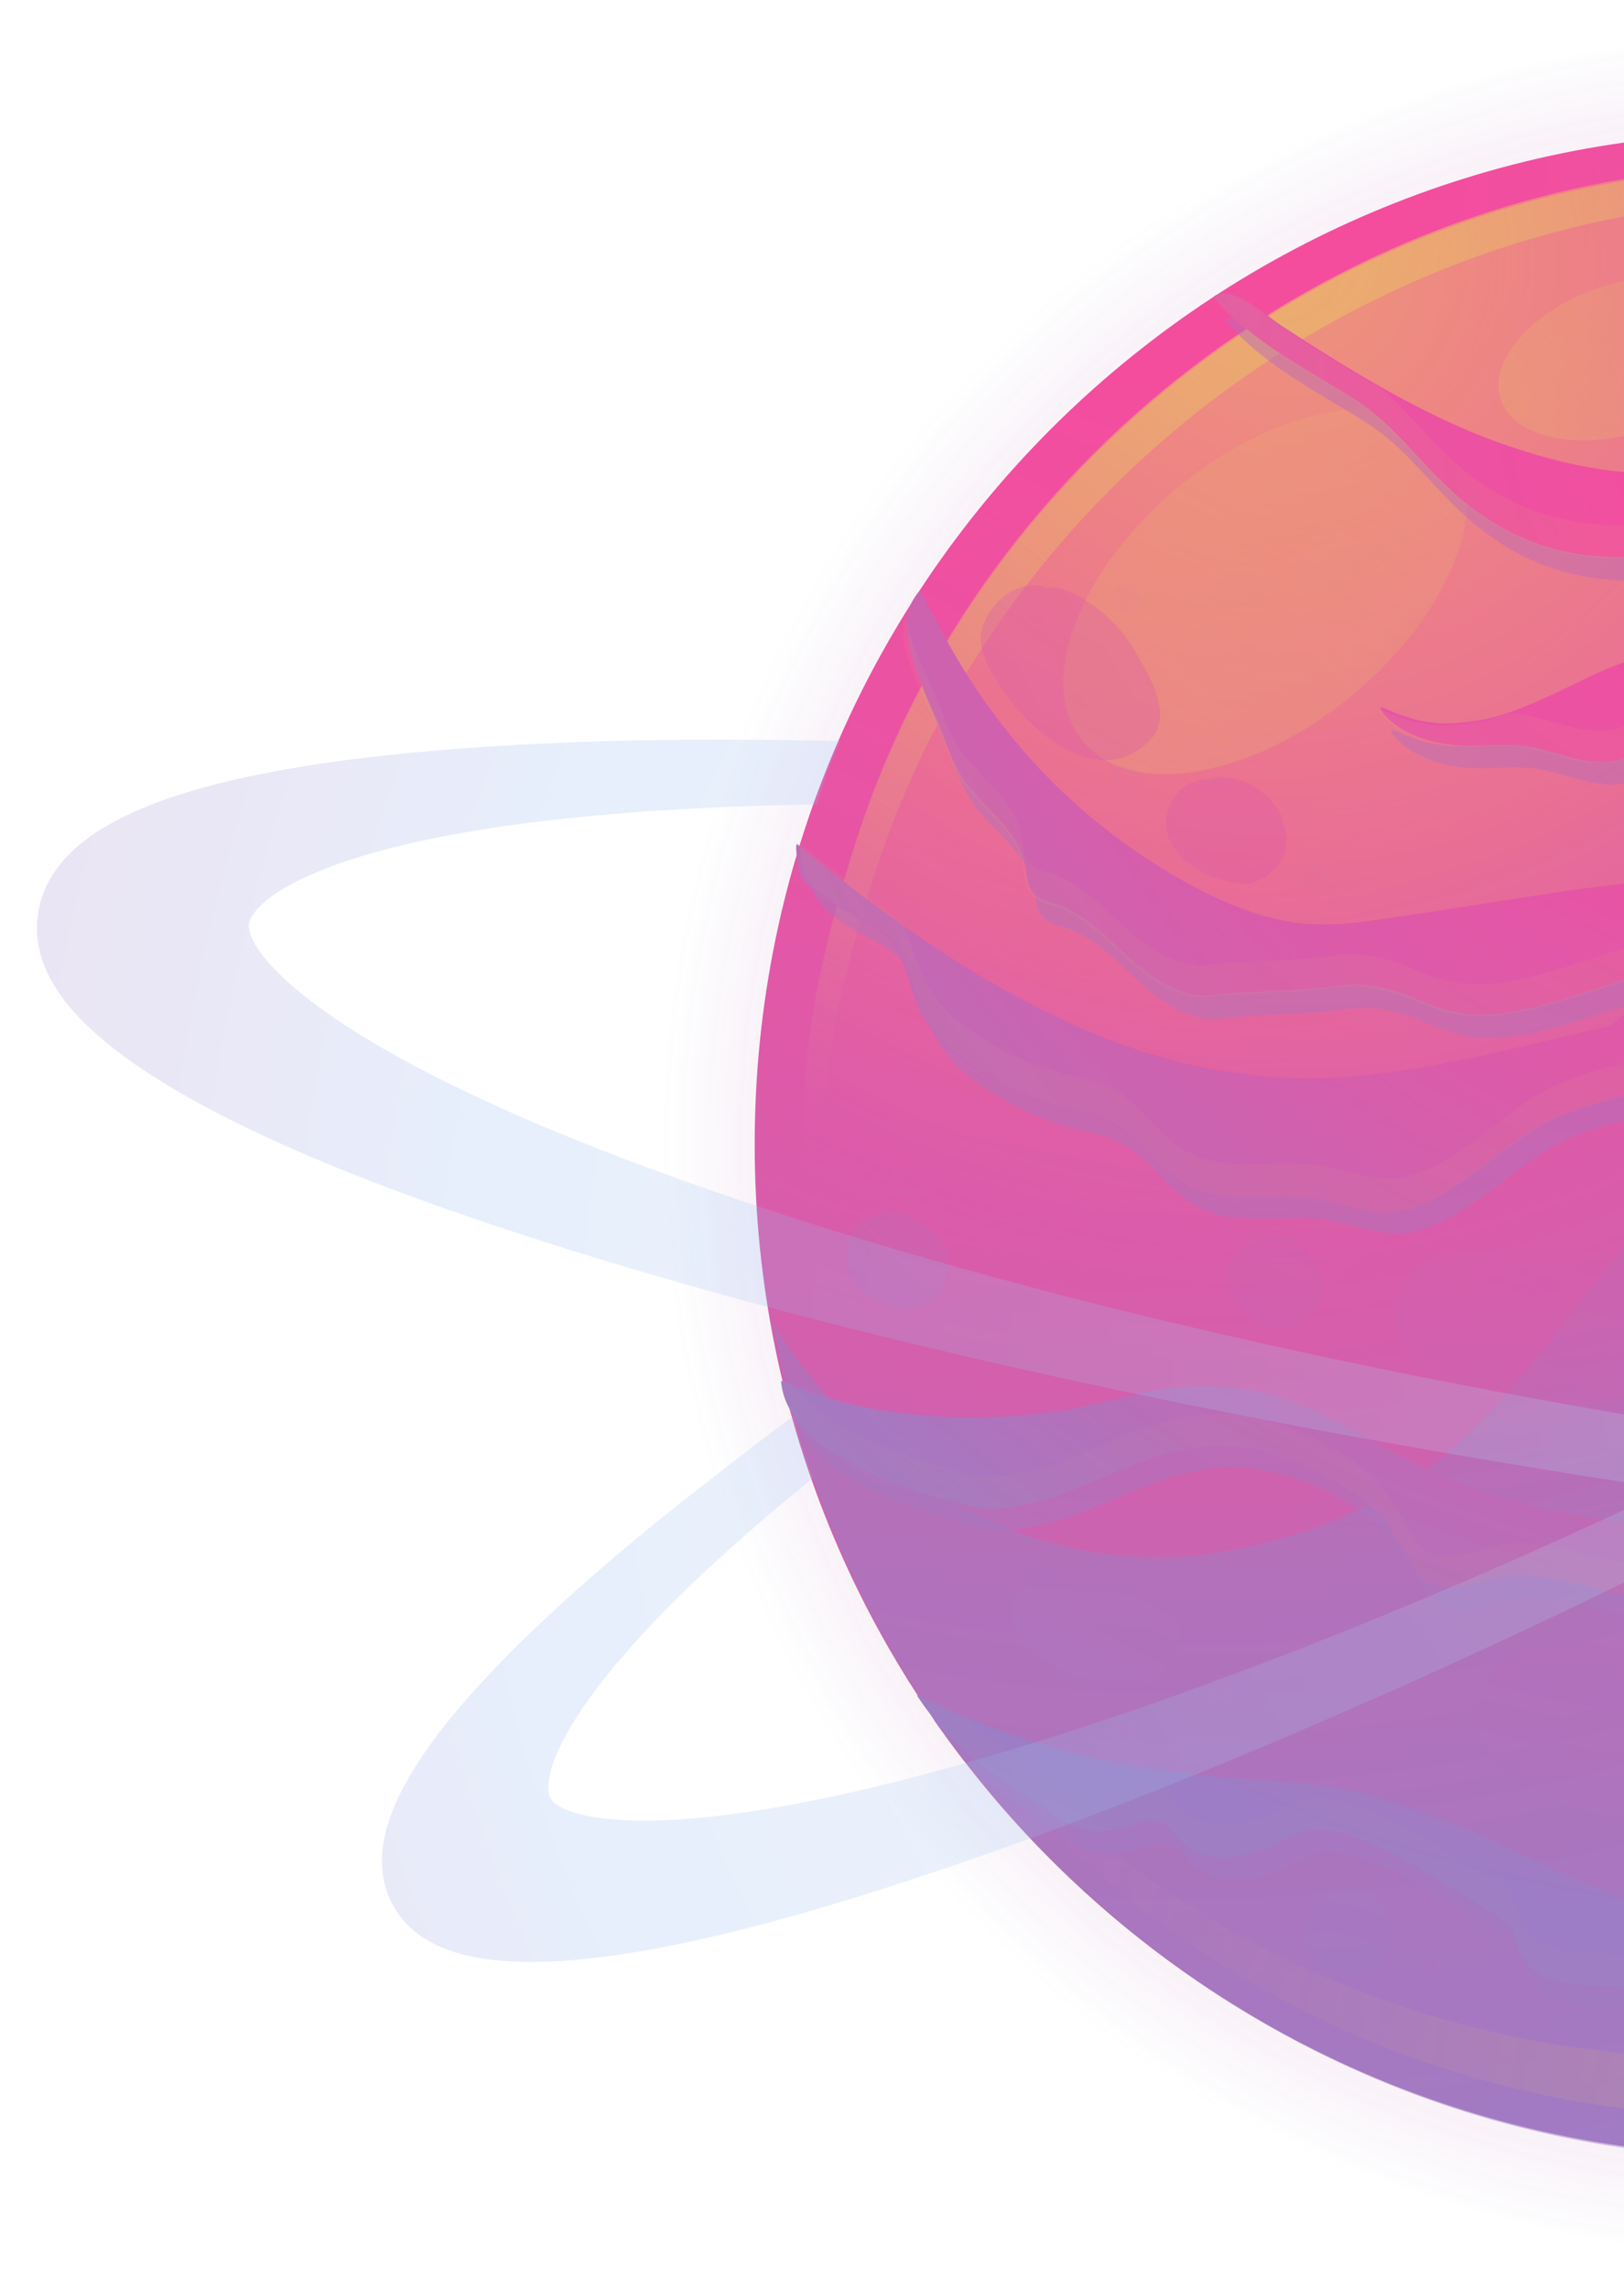 <svg width="44" height="62" viewBox="0 0 44 62" fill="none" xmlns="http://www.w3.org/2000/svg">
<g opacity="0.7" filter="url(#filter0_f_7_387)">
<path d="M47.854 61C64.422 61 77.854 47.569 77.854 31C77.854 14.431 64.422 1 47.854 1C31.285 1 17.854 14.431 17.854 31C17.854 47.569 31.285 61 47.854 61Z" fill="url(#paint0_radial_7_387)"/>
<path d="M47.854 58.407C62.991 58.407 75.261 46.137 75.261 31C75.261 15.863 62.991 3.593 47.854 3.593C32.717 3.593 20.447 15.863 20.447 31C20.447 46.137 32.717 58.407 47.854 58.407Z" fill="url(#paint1_radial_7_387)"/>
<path opacity="0.5" d="M75.235 30.127C75.235 30.048 75.235 29.968 75.235 29.889C75.235 29.651 75.209 29.413 75.209 29.201C75.209 29.148 75.209 29.069 75.209 29.016C75.182 28.725 75.156 28.434 75.129 28.143C75.129 28.09 75.129 28.037 75.103 27.984C75.076 27.746 75.05 27.508 75.023 27.27C75.023 27.191 74.997 27.111 74.997 27.058C74.944 26.767 74.918 26.503 74.865 26.212C74.812 25.921 74.759 25.63 74.706 25.339C74.706 25.286 74.68 25.233 74.68 25.153C74.627 24.915 74.574 24.677 74.521 24.439C74.521 24.386 74.494 24.36 74.494 24.307C74.415 24.016 74.335 23.725 74.256 23.46V23.434C74.177 23.169 74.097 22.905 74.018 22.64C73.992 22.587 73.992 22.561 73.965 22.508C73.78 21.952 73.568 21.397 73.357 20.841C73.357 20.815 73.33 20.788 73.33 20.762C73.224 20.497 73.119 20.233 73.013 19.995C73.013 19.968 72.986 19.968 72.986 19.942C72.748 19.386 72.484 18.857 72.193 18.328C72.193 18.302 72.166 18.302 72.166 18.275C71.875 17.746 71.584 17.217 71.267 16.714C72.087 19.809 73.198 24.571 70.182 25.524C66.32 26.767 60.632 22.905 50.949 28.143C41.267 33.407 42.642 39.757 34.071 41.847C25.5 43.91 20.923 35.815 20.923 35.815L21.32 37.64C24.071 48.831 33.727 57.323 45.5 58.355C45.632 58.355 45.791 58.381 45.923 58.381C46.029 58.381 46.135 58.407 46.24 58.407C46.425 58.407 46.637 58.434 46.822 58.434C46.902 58.434 47.008 58.434 47.087 58.434C47.378 58.434 47.642 58.46 47.933 58.46C63.066 58.46 75.341 46.185 75.341 31.053C75.261 30.709 75.261 30.418 75.235 30.127Z" fill="url(#paint2_radial_7_387)"/>
<path opacity="0.34" d="M74.23 29.571C74.23 29.492 74.23 29.413 74.23 29.333C74.23 29.095 74.203 28.884 74.203 28.645C74.203 28.593 74.203 28.513 74.203 28.46C74.177 28.169 74.15 27.905 74.124 27.614C74.124 27.561 74.124 27.508 74.097 27.455C74.071 27.217 74.044 26.979 74.018 26.741C74.018 26.661 73.992 26.608 73.992 26.529C73.939 26.265 73.912 25.974 73.859 25.709C73.806 25.418 73.754 25.153 73.701 24.862C73.701 24.809 73.674 24.757 73.674 24.704C73.621 24.466 73.568 24.227 73.515 23.989C73.515 23.936 73.489 23.91 73.489 23.857C73.41 23.566 73.33 23.302 73.251 23.011V22.984C73.171 22.72 73.092 22.455 73.013 22.191C72.986 22.138 72.986 22.111 72.96 22.058C72.775 21.503 72.59 20.974 72.378 20.418C72.378 20.392 72.351 20.365 72.351 20.339C72.246 20.074 72.14 19.836 72.034 19.571C72.034 19.545 72.007 19.545 72.007 19.518C71.769 18.989 71.505 18.46 71.24 17.931C71.24 17.905 71.214 17.905 71.214 17.878C71.029 17.561 70.87 17.243 70.685 16.899C70.844 17.243 71.029 17.587 71.187 17.931C71.187 17.958 71.214 17.958 71.214 17.984C71.32 18.249 71.425 18.487 71.531 18.751C71.531 18.778 71.558 18.804 71.558 18.831C71.769 19.36 71.981 19.915 72.14 20.471C72.166 20.524 72.166 20.55 72.193 20.603C72.272 20.868 72.351 21.132 72.431 21.397V21.423C72.51 21.714 72.59 21.979 72.669 22.27C72.669 22.323 72.695 22.349 72.695 22.402C72.748 22.64 72.801 22.878 72.854 23.116C72.854 23.169 72.88 23.222 72.88 23.275C72.933 23.566 72.986 23.831 73.039 24.122C73.092 24.386 73.119 24.677 73.171 24.942C73.171 25.021 73.198 25.074 73.198 25.153C73.224 25.392 73.251 25.63 73.277 25.868C73.277 25.921 73.277 25.974 73.304 26.026C73.33 26.317 73.357 26.582 73.383 26.873C73.383 26.926 73.383 27.005 73.383 27.058C73.41 27.296 73.41 27.508 73.41 27.746C73.41 27.825 73.41 27.905 73.41 27.984C73.41 28.275 73.436 28.566 73.436 28.857C73.436 43.698 61.399 55.735 46.558 55.735C46.293 55.735 46.002 55.735 45.711 55.709C45.632 55.709 45.553 55.709 45.447 55.709C45.261 55.709 45.05 55.682 44.865 55.682C44.759 55.682 44.653 55.682 44.547 55.656C44.415 55.656 44.283 55.63 44.124 55.63C35.209 54.836 27.563 49.704 23.277 42.376C27.351 50.55 35.447 56.37 44.971 57.217C45.103 57.217 45.235 57.243 45.394 57.243C45.5 57.243 45.605 57.27 45.711 57.27C45.896 57.27 46.108 57.296 46.293 57.296C46.373 57.296 46.452 57.296 46.558 57.296C46.849 57.296 47.113 57.323 47.404 57.323C62.246 57.323 74.283 45.286 74.283 30.444C74.256 30.153 74.23 29.862 74.23 29.571Z" fill="url(#paint3_radial_7_387)"/>
<path opacity="0.6" d="M66.743 20.365C66.584 20.497 66.425 20.603 66.24 20.709C65.473 21.106 64.6 21.212 63.727 21.317C61.928 21.529 60.103 21.767 58.304 22.058C54.071 22.72 49.759 23.593 46.161 25.894C43.912 27.323 42.007 29.254 40.103 31.132C38.198 33.011 36.187 34.862 33.806 36.079C31.425 37.296 28.568 37.825 26.055 36.979C20.023 34.915 21.69 27.561 23.171 22.878C26.611 12.085 36.928 4.545 48.251 4.545C53.33 4.545 58.357 6.026 62.616 8.804C66.082 11.079 70.658 14.651 67.828 19.201C67.51 19.598 67.166 20.021 66.743 20.365Z" fill="url(#paint4_radial_7_387)"/>
<path opacity="0.6" d="M23.674 23.751C27.113 12.958 37.431 5.418 48.754 5.418C53.833 5.418 58.859 6.899 63.119 9.677C64.918 10.841 67.007 12.376 68.224 14.227C67.193 11.979 64.706 10.127 62.616 8.751C58.357 5.974 53.33 4.492 48.251 4.492C36.928 4.492 26.611 12.032 23.172 22.825C22.034 26.397 20.817 31.503 22.96 34.677C21.558 31.503 22.642 26.979 23.674 23.751Z" fill="url(#paint5_radial_7_387)"/>
<path opacity="0.34" d="M39.23 11.952C40.526 13.513 39.336 16.608 36.611 18.857C33.886 21.106 30.605 21.635 29.335 20.074C28.039 18.513 29.23 15.418 31.954 13.169C34.679 10.947 37.933 10.392 39.23 11.952Z" fill="url(#paint6_radial_7_387)"/>
<path opacity="0.34" d="M47.378 8.593C47.722 9.651 46.505 11.027 44.653 11.635C42.801 12.243 41.002 11.873 40.658 10.815C40.314 9.757 41.531 8.381 43.383 7.772C45.235 7.164 47.034 7.534 47.378 8.593Z" fill="url(#paint7_radial_7_387)"/>
<path opacity="0.5" d="M63.542 20.233C63.33 20.312 63.092 20.365 62.907 20.392C62.695 20.418 62.51 20.392 62.272 20.312C61.796 20.206 61.24 19.968 60.526 19.942C60.156 19.942 59.838 20.021 59.574 20.074C59.309 20.153 59.097 20.206 58.939 20.233C58.754 20.259 58.648 20.259 58.516 20.259C58.383 20.259 58.251 20.206 58.119 20.18C57.854 20.101 57.563 19.968 57.325 19.889C56.822 19.677 56.558 19.571 56.558 19.571C56.558 19.571 56.267 19.466 55.764 19.307C55.261 19.148 54.521 18.884 53.621 18.645C52.722 18.407 51.664 18.143 50.5 17.984C49.336 17.825 48.066 17.773 46.796 17.931C45.526 18.09 44.283 18.487 43.251 18.989C42.219 19.492 41.293 19.942 40.473 20.101C40.05 20.18 39.679 20.206 39.336 20.206C38.992 20.18 38.701 20.127 38.463 20.048C37.986 19.915 37.748 19.73 37.695 19.783C37.669 19.809 37.828 20.101 38.33 20.392C38.568 20.524 38.886 20.656 39.283 20.735C40.05 20.894 40.817 20.735 41.558 20.815C42.431 20.921 43.277 21.423 44.177 21.185C44.547 21.079 44.891 20.868 45.235 20.683C46.32 20.101 47.616 19.915 48.806 20.18C49.521 20.339 50.182 20.63 50.897 20.735C51.743 20.868 52.642 20.762 53.436 21.132C53.833 21.291 54.177 21.582 54.6 21.635C55.023 21.688 55.42 21.476 55.817 21.397C56.664 21.238 57.616 21.926 58.489 21.979C58.754 22.005 59.097 21.952 59.362 21.873C59.918 21.741 60.315 21.556 60.605 21.529C60.923 21.503 61.399 21.661 62.034 21.767C62.193 21.794 62.378 21.82 62.563 21.82C63.463 21.847 64.441 21.529 65.288 21.317C66.743 20.947 68.013 20.021 68.859 18.804C69.336 18.116 70.817 15.682 70.103 15.101C68.33 16.344 66.743 18.037 64.971 19.36C64.468 19.73 63.992 20.074 63.542 20.233Z" fill="url(#paint8_radial_7_387)"/>
<path opacity="0.5" d="M68.251 49.307C67.669 49.148 66.373 48.937 64.653 48.857C63.463 48.804 62.06 48.831 60.553 48.963C59.045 49.095 57.457 49.386 55.896 49.783C55.103 49.968 54.336 50.206 53.595 50.471C53.224 50.603 52.854 50.735 52.484 50.868C52.113 51 51.769 51.159 51.425 51.291C50.05 51.846 48.806 52.296 47.748 52.429C46.69 52.587 45.843 52.429 45.235 52.296C44.944 52.217 44.706 52.138 44.547 52.085C44.389 52.032 44.309 52.005 44.309 52.005C44.309 52.005 44.23 51.979 44.071 51.926C43.912 51.873 43.674 51.794 43.357 51.661C42.748 51.423 41.875 51 40.791 50.497C39.706 49.995 38.383 49.413 36.822 49.095C35.288 48.804 33.674 48.831 32.166 48.619C31.796 48.593 31.399 48.513 31.029 48.46C30.658 48.381 30.288 48.328 29.918 48.222C29.177 48.063 28.463 47.852 27.775 47.614C26.875 47.296 26.055 46.952 25.288 46.582C25.552 46.952 25.817 47.323 26.108 47.693C26.875 48.434 27.722 48.989 28.701 49.677C28.965 49.862 29.256 50.074 29.6 50.153C30.05 50.286 30.526 50.18 30.976 50.048C31.214 49.968 31.478 49.889 31.716 49.968C31.981 50.048 32.113 50.312 32.298 50.497C32.96 51.159 34.097 50.947 34.944 50.524C35.209 50.392 35.473 50.233 35.791 50.18C37.087 49.968 39.574 51.741 40.605 52.349C40.843 52.481 41.082 52.64 41.24 52.878C41.373 53.09 41.399 53.328 41.505 53.54C41.796 54.148 42.59 54.36 43.277 54.386C44.097 54.413 44.918 54.439 45.711 54.677C46.611 54.942 47.352 55.497 48.357 55.286C49.283 55.1 49.971 54.333 50.896 54.122C51.664 53.937 52.51 54.148 53.251 53.884C53.965 53.645 54.441 53.011 54.971 52.481C55.923 51.529 57.378 50.55 58.701 50.286C59.071 50.206 59.441 50.18 59.785 50.286C60.023 50.365 60.261 50.497 60.5 50.577C61.346 50.841 62.246 50.471 63.039 50.127C63.41 49.968 66.875 49.519 68.119 49.439C68.172 49.386 68.225 49.333 68.251 49.307Z" fill="url(#paint9_radial_7_387)"/>
<path opacity="0.5" d="M63.41 32.402C62.431 32.534 61.505 32.455 60.658 32.27C59.812 32.085 59.045 31.688 58.357 31.317C57.669 30.921 57.034 30.497 56.452 30.127C55.87 29.757 55.341 29.413 54.891 29.175C54.68 29.042 54.468 28.936 54.283 28.857C54.097 28.778 53.939 28.698 53.806 28.619C53.542 28.513 53.41 28.434 53.41 28.434C53.41 28.434 53.383 28.407 53.304 28.381C53.224 28.355 53.119 28.328 52.986 28.275C52.854 28.222 52.669 28.169 52.484 28.116C52.378 28.09 52.272 28.064 52.166 28.037C52.06 28.011 51.928 27.984 51.796 27.958C50.764 27.72 49.23 27.614 47.484 27.799C46.611 27.878 45.685 28.037 44.706 28.222C43.727 28.434 42.748 28.672 41.717 28.91C39.68 29.386 37.51 29.862 35.367 29.783L34.574 29.73C34.309 29.704 34.045 29.651 33.78 29.624C33.516 29.598 33.251 29.545 32.986 29.492C32.722 29.439 32.457 29.386 32.193 29.307C31.928 29.227 31.69 29.148 31.426 29.095C31.161 29.016 30.923 28.91 30.685 28.831C30.447 28.751 30.182 28.645 29.944 28.54C29.706 28.434 29.468 28.355 29.23 28.222C27.352 27.349 25.711 26.291 24.362 25.286C23.436 24.624 22.669 23.989 22.008 23.46C21.902 23.355 22.034 24.148 22.061 24.227C22.219 24.571 22.51 24.783 22.801 24.968C23.172 25.233 23.621 25.418 24.018 25.683C24.23 25.815 24.415 25.974 24.547 26.185C24.918 26.688 24.997 27.349 25.262 27.931C25.579 28.619 26.161 29.148 26.796 29.545C27.537 30.021 28.357 30.392 29.23 30.603C29.574 30.683 29.944 30.762 30.288 30.921C31.135 31.317 31.637 32.27 32.457 32.693C33.489 33.249 34.759 32.878 35.923 33.037C36.743 33.169 37.563 33.566 38.357 33.355C39.865 33.011 41.135 31.397 42.616 30.788C44.362 30.101 46.293 29.836 48.145 30.101C48.648 30.18 49.177 30.286 49.653 30.471C51.505 31.159 53.172 32.455 54.971 33.275C56.743 34.095 58.516 34.492 60.473 34.757C60.923 34.836 61.399 34.889 61.849 34.809C62.431 34.704 62.854 34.227 63.383 34.095C64.097 33.91 65.182 34.28 65.923 34.386C66.452 34.466 67.008 34.519 67.51 34.386C68.145 34.201 68.674 33.725 69.15 33.249C70.394 32.058 71.664 30.921 72.986 29.836C73.78 29.175 74.733 28.725 75.05 27.931C74.997 27.561 74.971 27.164 74.891 26.794C72.907 27.561 71.082 29.122 69.256 30.18C67.404 31.291 65.367 32.164 63.41 32.402Z" fill="url(#paint10_radial_7_387)"/>
<path opacity="0.5" d="M23.886 40.471C24.732 40.868 25.632 41.132 26.267 41.291C26.611 41.397 26.981 41.476 27.351 41.45C29.918 41.238 31.505 39.333 34.283 39.836C35.182 39.995 35.87 40.339 36.637 40.788C37.88 41.529 38.013 42.058 38.701 43.196C38.912 43.513 39.336 43.619 39.732 43.593C40.129 43.54 40.473 43.407 40.87 43.328C41.822 43.116 42.801 43.434 43.754 43.672C43.992 43.725 44.256 43.778 44.494 43.751C45.605 43.619 46.267 42.587 47.457 42.481C48.41 42.402 49.177 42.402 50.156 42.058C51.822 41.45 52.775 40.735 52.722 40.656C52.669 40.524 51.611 41 49.944 41.397C49.124 41.582 48.145 41.741 47.087 41.82C46.029 41.9 44.917 41.873 43.806 41.741C42.695 41.608 41.611 41.344 40.632 41.026C39.653 40.682 38.78 40.312 38.039 39.889C37.298 39.492 36.637 39.122 36.161 38.91C35.923 38.804 35.738 38.698 35.579 38.645C35.447 38.593 35.367 38.566 35.367 38.566C35.367 38.566 35.288 38.54 35.156 38.487C35.023 38.434 34.812 38.381 34.521 38.302C34.256 38.249 33.912 38.169 33.489 38.143C33.092 38.116 32.616 38.116 32.14 38.169C31.664 38.222 31.161 38.328 30.685 38.46C30.209 38.566 29.732 38.672 29.203 38.778C28.198 38.937 27.087 39.016 25.976 38.963C24.865 38.91 23.753 38.751 22.775 38.46C22.325 38.328 21.902 38.169 21.478 37.984C21.531 39.122 22.642 39.915 23.886 40.471Z" fill="url(#paint11_radial_7_387)"/>
<path opacity="0.5" d="M43.568 13.328C42.563 13.169 41.505 12.852 40.473 12.455C38.41 11.635 36.478 10.392 35.05 9.466C34.547 9.148 33.727 8.275 33.198 8.672C34.283 9.968 35.764 10.63 37.14 11.529C38.092 12.164 38.78 13.143 39.627 13.91C39.653 13.937 39.653 13.937 39.679 13.963C42.96 16.926 46.478 15.471 50.182 14.492C50.658 14.36 51.346 14.201 52.14 14.069C53.621 13.857 55.367 13.672 56.849 14.095C57.404 14.254 58.039 14.492 58.489 14.148C58.621 14.042 58.701 13.91 58.859 13.884C58.965 13.857 59.097 13.857 59.203 13.884C59.838 13.91 60.367 13.381 60.764 12.878C60.976 12.614 63.33 8.804 63.039 8.619C62.828 8.487 62.642 8.354 62.431 8.249C62.087 8.989 61.531 9.81 60.791 10.471C60.42 10.815 59.997 11.132 59.547 11.37C59.097 11.635 58.621 11.847 58.092 11.979C57.06 12.27 55.976 12.323 54.918 12.349C53.859 12.376 52.828 12.376 51.902 12.455C50.976 12.534 50.261 12.693 49.759 12.799C49.256 12.905 48.992 12.958 48.992 12.958C48.992 12.958 48.727 13.037 48.251 13.143C47.775 13.249 47.113 13.407 46.32 13.46C45.526 13.513 44.574 13.487 43.568 13.328Z" fill="url(#paint12_radial_7_387)"/>
<path opacity="0.5" d="M25.738 17.534C25.579 17.217 25.42 16.899 25.235 16.608C24.891 16.979 24.812 17.402 24.838 17.852C24.918 18.751 25.5 19.757 25.791 20.55C25.949 20.974 26.108 21.397 26.346 21.741C26.875 22.508 27.775 23.037 27.986 23.963C28.066 24.28 28.039 24.624 28.277 24.862C28.436 25.021 28.648 25.074 28.859 25.127C29.653 25.392 30.262 26.026 30.87 26.608C31.505 27.164 32.272 27.693 33.119 27.587C34.203 27.455 35.261 27.508 36.346 27.349C36.849 27.27 37.351 27.296 37.854 27.429C38.542 27.614 39.177 27.984 39.891 28.09C41.478 28.302 43.515 27.296 45.076 26.952C46.187 26.714 47.325 26.397 48.489 26.529C48.965 26.582 49.441 26.714 49.891 26.635C50.394 26.529 50.791 26.212 51.24 25.974C52.484 25.339 54.23 26.079 55.5 26.344C56.293 26.503 57.14 26.608 57.96 26.635C58.78 26.661 59.547 26.608 60.314 26.555C61.082 26.503 61.769 26.423 62.484 26.344C62.828 26.291 63.172 26.238 63.515 26.132C63.859 26.026 64.177 25.894 64.441 25.735C64.997 25.418 65.42 25.021 65.764 24.651C66.108 24.28 66.346 23.91 66.531 23.619C66.902 23.037 67.087 22.667 67.034 22.64C66.981 22.614 66.716 22.905 66.24 23.407C66.002 23.672 65.711 23.963 65.367 24.28C65.023 24.598 64.6 24.915 64.097 25.127C63.595 25.365 63.013 25.444 62.351 25.497C61.69 25.524 60.949 25.55 60.235 25.55C59.494 25.55 58.754 25.55 57.986 25.497C57.219 25.444 56.505 25.312 55.738 25.101C54.23 24.73 52.695 24.175 51.082 24.042C49.468 23.91 48.039 24.122 46.849 24.254C44.468 24.545 42.907 24.73 42.907 24.73C42.907 24.73 41.346 24.968 38.992 25.339C37.801 25.497 36.478 25.815 35.182 25.603C33.886 25.392 32.484 24.677 31.214 23.831C29.944 22.984 28.78 21.952 27.854 20.841C26.981 19.73 26.267 18.593 25.738 17.534Z" fill="url(#paint13_radial_7_387)"/>
<path d="M24.918 16C25.103 16.317 25.261 16.608 25.42 16.926C25.976 17.984 26.69 19.122 27.616 20.206C28.542 21.317 29.706 22.349 30.976 23.196C32.245 24.042 33.648 24.757 34.944 24.968C36.214 25.18 37.563 24.862 38.754 24.704C41.108 24.333 42.669 24.095 42.669 24.095C42.669 24.095 44.256 23.91 46.611 23.619C47.801 23.487 49.23 23.275 50.843 23.407C52.457 23.566 53.992 24.095 55.499 24.466C56.24 24.651 56.981 24.783 57.748 24.862C58.489 24.915 59.256 24.942 59.997 24.915C60.738 24.889 61.452 24.889 62.113 24.862C62.775 24.836 63.357 24.73 63.859 24.492C64.362 24.254 64.785 23.963 65.129 23.645C65.473 23.328 65.764 23.037 66.002 22.773C66.478 22.27 66.743 21.952 66.796 22.005C66.849 22.032 66.663 22.402 66.293 22.984C66.108 23.275 65.843 23.645 65.526 24.016C65.182 24.386 64.759 24.783 64.203 25.101C63.912 25.259 63.595 25.392 63.277 25.497C62.933 25.603 62.59 25.656 62.245 25.709C61.558 25.788 60.843 25.868 60.076 25.921C59.336 25.974 58.542 26.026 57.722 26C56.902 25.974 56.081 25.868 55.261 25.709C53.992 25.444 52.245 24.704 51.002 25.339C50.552 25.577 50.129 25.894 49.653 26C49.177 26.079 48.701 25.947 48.251 25.894C47.113 25.762 45.976 26.079 44.838 26.317C43.277 26.661 41.24 27.667 39.653 27.455C38.939 27.349 38.304 26.979 37.616 26.794C37.14 26.661 36.611 26.635 36.108 26.714C35.023 26.873 33.965 26.82 32.88 26.952C32.034 27.058 31.267 26.529 30.632 25.974C29.997 25.418 29.415 24.757 28.621 24.492C28.41 24.413 28.198 24.386 28.039 24.227C27.801 24.016 27.828 23.645 27.748 23.328C27.537 22.429 26.637 21.873 26.108 21.106C25.87 20.735 25.685 20.312 25.552 19.889C25.261 19.122 24.653 18.116 24.6 17.191C24.494 16.794 24.6 16.37 24.918 16ZM68.304 48.831C68.33 48.725 66.769 48.355 64.362 48.249C63.172 48.196 61.769 48.222 60.261 48.355C58.754 48.487 57.166 48.778 55.605 49.175C54.812 49.36 54.044 49.598 53.304 49.862C52.933 49.995 52.563 50.127 52.193 50.259C51.822 50.392 51.478 50.55 51.134 50.682C49.759 51.238 48.515 51.688 47.457 51.82C46.399 51.979 45.552 51.82 44.944 51.688C44.653 51.608 44.415 51.529 44.256 51.476C44.097 51.423 44.018 51.397 44.018 51.397C44.018 51.397 43.939 51.37 43.78 51.318C43.621 51.264 43.383 51.185 43.066 51.053C42.457 50.815 41.584 50.392 40.499 49.889C39.415 49.386 38.092 48.804 36.531 48.487C34.997 48.196 33.383 48.222 31.875 48.011C31.505 47.984 31.108 47.905 30.738 47.852C30.367 47.773 29.997 47.72 29.627 47.614C28.886 47.455 28.172 47.243 27.484 47.005C26.531 46.688 25.632 46.291 24.838 45.921C25.791 47.376 26.981 48.116 28.41 49.069C28.674 49.254 28.965 49.466 29.309 49.545C29.759 49.677 30.235 49.571 30.685 49.439C30.923 49.36 31.187 49.28 31.425 49.36C31.69 49.439 31.822 49.704 32.007 49.889C32.669 50.55 33.806 50.339 34.653 49.915C34.917 49.783 35.182 49.624 35.499 49.571C36.796 49.36 39.283 51.132 40.314 51.741C40.552 51.873 40.791 52.032 40.949 52.27C41.081 52.481 41.108 52.72 41.214 52.931C41.505 53.54 42.298 53.751 42.986 53.778C43.806 53.804 44.627 53.831 45.42 54.069C46.32 54.333 47.06 54.889 48.066 54.677C48.992 54.492 49.679 53.725 50.605 53.513C51.373 53.328 52.219 53.54 52.96 53.275C53.674 53.037 54.15 52.402 54.679 51.873C55.632 50.921 57.087 49.942 58.41 49.677C58.78 49.598 59.15 49.571 59.494 49.677C59.732 49.757 59.97 49.889 60.209 49.968C61.055 50.233 61.955 49.862 62.748 49.519C63.198 49.333 68.304 48.672 68.304 48.831ZM39.362 13.328C42.642 16.291 46.161 14.836 49.865 13.857C50.341 13.725 51.029 13.566 51.822 13.434C53.304 13.222 55.05 13.037 56.531 13.46C57.087 13.619 57.722 13.857 58.172 13.513C58.304 13.407 58.383 13.275 58.542 13.249C58.648 13.222 58.78 13.222 58.886 13.249C59.521 13.275 60.05 12.746 60.447 12.243C60.658 11.979 63.013 8.169 62.722 7.984C62.51 7.852 62.325 7.72 62.113 7.614C61.769 8.354 61.214 9.175 60.473 9.836C60.103 10.18 59.679 10.497 59.23 10.736C58.78 11 58.304 11.212 57.775 11.344C56.743 11.635 55.658 11.688 54.6 11.714C53.542 11.741 52.51 11.741 51.584 11.82C50.658 11.899 49.944 12.058 49.441 12.164C48.939 12.27 48.674 12.323 48.674 12.323C48.674 12.323 48.41 12.402 47.933 12.508C47.457 12.614 46.796 12.773 46.002 12.825C45.209 12.878 44.256 12.852 43.251 12.693C42.245 12.534 41.187 12.217 40.156 11.82C38.092 11 36.161 9.757 34.732 8.831C34.23 8.513 33.41 7.64 32.88 8.037C33.965 9.333 35.447 9.995 36.822 10.894C37.775 11.529 38.462 12.508 39.309 13.275C39.336 13.302 39.336 13.328 39.362 13.328ZM73.489 38.249C72.51 38.328 70.764 39.201 70.129 39.307C69.653 39.36 69.283 39.36 69.018 39.36C68.754 39.333 68.568 39.333 68.568 39.333C68.568 39.333 68.41 39.333 68.092 39.307C67.801 39.307 67.351 39.254 66.743 39.28C66.161 39.28 65.394 39.386 64.706 39.677C64.018 39.942 63.357 40.339 62.748 40.735C61.531 41.556 60.473 42.429 59.574 42.878C58.701 43.355 57.986 43.434 57.986 43.566C57.96 43.725 59.521 43.54 59.679 43.566C60.129 43.645 60.579 43.698 61.029 43.725C61.769 43.751 62.563 43.645 63.092 43.116C63.462 42.773 63.674 42.243 64.15 42.058C64.574 41.873 65.05 42.032 65.473 41.952C65.923 41.873 66.293 41.582 66.663 41.344C67.537 40.815 68.859 41.026 69.785 41.238C70.843 41.476 72.007 41.264 72.933 40.656C73.383 40.365 73.754 39.968 73.965 39.492C74.441 38.487 74.097 38.222 73.489 38.249ZM23.568 39.889C24.415 40.286 25.314 40.55 25.949 40.709C26.293 40.815 26.663 40.894 27.034 40.868C29.6 40.656 31.187 38.751 33.965 39.254C34.865 39.413 35.552 39.757 36.32 40.206C37.563 40.947 37.695 41.476 38.383 42.614C38.595 42.931 39.018 43.037 39.415 43.011C39.812 42.958 40.156 42.825 40.552 42.746C41.505 42.534 42.484 42.852 43.436 43.09C43.674 43.143 43.939 43.196 44.177 43.169C45.288 43.037 45.949 42.005 47.14 41.9C48.092 41.82 48.859 41.82 49.838 41.476C51.505 40.868 52.457 40.153 52.404 40.074C52.351 39.942 51.293 40.418 49.627 40.815C48.806 41 47.828 41.159 46.769 41.238C45.711 41.318 44.6 41.291 43.489 41.159C42.378 41.026 41.293 40.762 40.314 40.444C39.336 40.1 38.462 39.73 37.722 39.307C36.981 38.91 36.32 38.54 35.843 38.328C35.605 38.222 35.42 38.116 35.261 38.063C35.129 38.011 35.05 37.984 35.05 37.984C35.05 37.984 34.97 37.958 34.838 37.905C34.706 37.852 34.494 37.799 34.203 37.72C33.939 37.667 33.595 37.587 33.172 37.561C32.775 37.534 32.298 37.534 31.822 37.587C31.346 37.64 30.843 37.746 30.367 37.878C29.891 37.984 29.415 38.09 28.886 38.196C27.881 38.355 26.769 38.434 25.658 38.381C24.547 38.328 23.436 38.169 22.457 37.878C22.007 37.746 21.584 37.587 21.161 37.402C21.24 38.513 22.351 39.307 23.568 39.889ZM63.251 19.624C63.039 19.704 62.801 19.757 62.616 19.783C62.404 19.809 62.219 19.783 61.981 19.704C61.505 19.598 60.949 19.36 60.235 19.333C59.865 19.333 59.547 19.413 59.283 19.466C59.018 19.545 58.806 19.598 58.648 19.624C58.462 19.651 58.357 19.651 58.224 19.651C58.092 19.651 57.96 19.598 57.828 19.571C57.563 19.492 57.272 19.36 57.034 19.28C56.531 19.069 56.267 18.963 56.267 18.963C56.267 18.963 55.976 18.857 55.473 18.698C54.97 18.54 54.23 18.275 53.33 18.037C52.431 17.799 51.373 17.534 50.209 17.376C49.044 17.217 47.775 17.164 46.505 17.323C45.235 17.482 43.992 17.878 42.96 18.381C41.928 18.884 41.002 19.333 40.182 19.492C39.759 19.571 39.388 19.598 39.044 19.598C38.701 19.571 38.41 19.518 38.172 19.439C37.695 19.307 37.457 19.122 37.404 19.175C37.378 19.201 37.537 19.492 38.039 19.783C38.277 19.915 38.595 20.048 38.992 20.127C39.759 20.286 40.526 20.127 41.267 20.206C42.14 20.312 42.986 20.815 43.886 20.577C44.256 20.471 44.6 20.259 44.944 20.074C46.029 19.492 47.325 19.307 48.515 19.571C49.23 19.73 49.891 20.021 50.605 20.127C51.452 20.259 52.351 20.153 53.145 20.524C53.542 20.683 53.886 20.974 54.309 21.026C54.732 21.079 55.129 20.868 55.526 20.788C56.373 20.63 57.325 21.317 58.198 21.37C58.462 21.397 58.806 21.344 59.071 21.265C59.627 21.132 60.023 20.947 60.314 20.921C60.632 20.894 61.108 21.053 61.743 21.159C61.902 21.185 62.087 21.212 62.272 21.212C63.172 21.238 64.15 20.921 64.997 20.709C66.452 20.339 67.722 19.413 68.568 18.196C69.044 17.508 70.526 15.074 69.812 14.492C68.039 15.735 66.452 17.429 64.679 18.751C64.15 19.122 63.701 19.466 63.251 19.624ZM23.674 25.101C23.886 25.233 24.071 25.392 24.203 25.603C24.574 26.106 24.653 26.767 24.918 27.349C25.235 28.037 25.817 28.566 26.452 28.963C27.193 29.439 28.013 29.809 28.886 30.021C29.23 30.101 29.6 30.18 29.944 30.339C30.791 30.735 31.293 31.688 32.113 32.111C33.145 32.667 34.415 32.296 35.579 32.455C36.399 32.587 37.219 32.984 38.013 32.773C39.521 32.429 40.791 30.815 42.272 30.206C44.018 29.518 45.949 29.254 47.801 29.518C48.304 29.598 48.833 29.704 49.309 29.889C51.161 30.577 52.828 31.873 54.627 32.693C56.399 33.513 58.172 33.91 60.129 34.175C60.579 34.254 61.055 34.307 61.505 34.227C62.087 34.122 62.51 33.645 63.039 33.513C63.754 33.328 64.838 33.698 65.579 33.804C66.108 33.884 66.663 33.937 67.166 33.804C67.801 33.619 68.33 33.143 68.806 32.667C70.05 31.476 71.32 30.339 72.642 29.254C73.754 28.328 75.235 27.773 74.732 26.132C72.669 26.873 70.817 28.487 68.912 29.598C67.007 30.709 64.97 31.582 63.013 31.82C62.034 31.952 61.108 31.873 60.261 31.688C59.415 31.503 58.648 31.106 57.96 30.735C57.272 30.339 56.637 29.915 56.055 29.545C55.473 29.175 54.944 28.831 54.494 28.593C54.283 28.46 54.071 28.355 53.886 28.275C53.701 28.196 53.542 28.116 53.41 28.037C53.145 27.931 53.013 27.852 53.013 27.852C53.013 27.852 52.986 27.825 52.907 27.799C52.828 27.773 52.722 27.746 52.59 27.693C52.457 27.64 52.272 27.587 52.087 27.534C51.981 27.508 51.875 27.482 51.769 27.455C51.663 27.429 51.531 27.402 51.399 27.376C50.367 27.138 48.833 27.032 47.087 27.217C46.214 27.296 45.288 27.455 44.309 27.64C43.33 27.852 42.351 28.09 41.32 28.328C39.283 28.804 37.113 29.28 34.97 29.201L34.177 29.148C33.912 29.122 33.648 29.069 33.383 29.042C33.119 29.016 32.854 28.963 32.59 28.91C32.325 28.857 32.06 28.804 31.796 28.725C31.531 28.645 31.293 28.566 31.029 28.513C30.764 28.434 30.526 28.328 30.288 28.249C30.05 28.169 29.785 28.064 29.547 27.958C29.309 27.852 29.071 27.773 28.833 27.64C26.954 26.767 25.314 25.709 23.965 24.704C23.039 24.042 22.272 23.407 21.611 22.878C21.505 22.773 21.637 23.566 21.663 23.645C21.822 23.989 22.113 24.201 22.404 24.386C22.854 24.651 23.277 24.836 23.674 25.101Z" fill="url(#paint14_radial_7_387)"/>
<g opacity="0.34">
<path opacity="0.34" d="M25.5 19.942C25.658 20.365 25.817 20.788 26.055 21.159C26.584 21.926 27.484 22.455 27.695 23.381C27.775 23.698 27.748 24.042 27.986 24.28C28.145 24.439 28.357 24.492 28.568 24.545C29.362 24.809 29.97 25.444 30.579 26.026C31.214 26.582 31.981 27.111 32.828 27.005C33.912 26.873 34.97 26.926 36.055 26.767C36.558 26.688 37.06 26.714 37.563 26.847C38.251 27.032 38.886 27.402 39.6 27.508C41.187 27.72 43.224 26.714 44.785 26.37C45.896 26.132 47.034 25.815 48.198 25.947C48.674 26 49.15 26.132 49.6 26.053C50.103 25.947 50.499 25.63 50.949 25.392C52.193 24.757 53.939 25.497 55.209 25.762C56.002 25.921 56.849 26.026 57.669 26.053C58.489 26.079 59.256 26.026 60.023 25.974C60.791 25.921 61.478 25.841 62.193 25.762C62.537 25.709 62.88 25.656 63.224 25.55C63.568 25.444 63.886 25.312 64.15 25.153C64.706 24.836 65.129 24.439 65.473 24.069C65.817 23.698 66.055 23.328 66.24 23.037C66.611 22.455 66.796 22.085 66.743 22.058C66.69 22.032 66.425 22.323 65.949 22.825C65.711 23.09 65.42 23.381 65.076 23.698C64.732 24.016 64.309 24.333 63.806 24.545C63.304 24.783 62.722 24.862 62.06 24.915C61.928 24.915 61.822 24.915 61.69 24.942C61.134 24.995 60.579 25.048 59.97 25.101C59.23 25.153 58.436 25.206 57.616 25.18C56.796 25.153 55.976 25.048 55.156 24.889C53.886 24.624 52.14 23.884 50.896 24.518C50.447 24.757 50.023 25.074 49.547 25.18C49.071 25.259 48.595 25.127 48.145 25.074C47.008 24.942 45.87 25.259 44.732 25.497C43.172 25.841 41.134 26.847 39.547 26.635C38.833 26.529 38.198 26.159 37.51 25.974C37.034 25.841 36.505 25.815 36.002 25.894C34.917 26.053 33.859 26 32.775 26.132C31.928 26.238 31.161 25.709 30.526 25.153C29.891 24.598 29.309 23.936 28.515 23.672C28.304 23.593 28.092 23.566 27.933 23.407C27.695 23.196 27.722 22.825 27.642 22.508C27.431 21.608 26.531 21.053 26.002 20.286C25.764 19.915 25.579 19.492 25.447 19.069C25.182 18.381 24.679 17.508 24.521 16.688C24.468 16.873 24.468 17.058 24.468 17.27C24.6 18.169 25.182 19.175 25.5 19.942Z" fill="url(#paint15_radial_7_387)"/>
<path opacity="0.34" d="M36.822 10.921C37.775 11.556 38.462 12.534 39.309 13.302C39.336 13.328 39.336 13.328 39.362 13.354C42.642 16.317 46.161 14.862 49.865 13.884C50.341 13.751 51.029 13.593 51.822 13.46C53.304 13.249 55.05 13.063 56.531 13.487C57.087 13.646 57.722 13.884 58.172 13.54C58.304 13.434 58.383 13.302 58.542 13.275C58.648 13.249 58.78 13.249 58.886 13.275C59.521 13.302 60.05 12.773 60.447 12.27C60.658 12.005 63.013 8.196 62.722 8.011C62.642 7.958 62.563 7.905 62.51 7.878C61.955 9.042 60.605 11.185 60.447 11.397C60.05 11.899 59.521 12.429 58.886 12.402C58.78 12.402 58.648 12.376 58.542 12.402C58.41 12.455 58.304 12.587 58.172 12.667C57.722 13.011 57.06 12.773 56.531 12.614C55.05 12.191 53.33 12.349 51.822 12.587C51.029 12.693 50.341 12.878 49.865 13.011C46.161 13.963 42.642 15.418 39.362 12.482C39.336 12.482 39.336 12.455 39.309 12.429C38.674 11.847 38.119 11.132 37.457 10.55C36.452 9.968 35.499 9.386 34.732 8.857C34.23 8.54 33.41 7.667 32.88 8.063C33.939 9.36 35.447 9.995 36.822 10.921Z" fill="url(#paint16_radial_7_387)"/>
<path opacity="0.34" d="M27.034 40.868C29.6 40.656 31.187 38.751 33.965 39.254C34.865 39.413 35.552 39.757 36.32 40.206C37.563 40.947 37.695 41.476 38.383 42.614C38.595 42.931 39.018 43.037 39.415 43.011C39.812 42.958 40.156 42.825 40.552 42.746C41.505 42.534 42.484 42.852 43.436 43.09C43.674 43.143 43.939 43.196 44.177 43.169C45.288 43.037 45.949 42.005 47.14 41.9C48.092 41.82 48.859 41.82 49.838 41.476C51.505 40.868 52.457 40.153 52.404 40.074C52.351 39.942 51.293 40.418 49.627 40.815C48.806 41 47.828 41.159 46.769 41.238C46.611 41.238 46.452 41.264 46.267 41.264C45.552 41.608 44.97 42.191 44.15 42.296C43.912 42.323 43.648 42.27 43.41 42.217C42.457 41.979 41.478 41.661 40.526 41.873C40.156 41.952 39.785 42.111 39.388 42.138C38.992 42.191 38.568 42.058 38.357 41.741C37.642 40.603 37.537 40.1 36.293 39.333C35.526 38.884 34.838 38.54 33.939 38.381C31.161 37.878 29.547 39.809 27.008 39.995C26.637 40.021 26.293 39.942 25.923 39.836C25.288 39.651 24.388 39.386 23.542 39.016C22.722 38.645 21.954 38.169 21.531 37.534C21.399 37.481 21.293 37.429 21.161 37.376C21.187 38.513 22.299 39.333 23.542 39.889C24.388 40.286 25.288 40.55 25.923 40.709C26.32 40.815 26.69 40.894 27.034 40.868Z" fill="url(#paint17_radial_7_387)"/>
<path opacity="0.34" d="M37.986 19.809C38.224 19.942 38.542 20.074 38.939 20.153C39.706 20.312 40.473 20.153 41.214 20.233C42.087 20.339 42.933 20.841 43.833 20.603C44.203 20.497 44.547 20.286 44.891 20.101C45.976 19.518 47.272 19.333 48.462 19.598C49.177 19.757 49.838 20.048 50.553 20.153C51.399 20.286 52.298 20.18 53.092 20.55C53.489 20.709 53.833 21 54.256 21.053C54.679 21.106 55.076 20.894 55.473 20.815C56.32 20.656 57.272 21.344 58.145 21.397C58.41 21.423 58.754 21.37 59.018 21.291C59.574 21.159 59.971 20.974 60.261 20.947C60.579 20.921 61.055 21.079 61.69 21.185C61.849 21.212 62.034 21.238 62.219 21.238C63.119 21.265 64.097 20.947 64.944 20.735C66.399 20.365 67.669 19.439 68.515 18.222C68.965 17.587 70.288 15.444 69.865 14.677C69.626 15.63 68.833 16.873 68.515 17.349C67.642 18.566 66.373 19.492 64.944 19.862C64.097 20.074 63.119 20.418 62.219 20.365C62.034 20.365 61.875 20.339 61.69 20.312C61.055 20.18 60.579 20.048 60.261 20.074C59.971 20.074 59.574 20.259 59.018 20.418C58.754 20.497 58.436 20.524 58.145 20.524C57.272 20.471 56.32 19.783 55.473 19.942C55.076 20.021 54.653 20.233 54.256 20.18C53.833 20.127 53.489 19.862 53.092 19.677C52.298 19.333 51.399 19.439 50.553 19.28C49.838 19.175 49.177 18.884 48.462 18.725C47.272 18.46 45.976 18.645 44.891 19.227C44.547 19.413 44.203 19.651 43.833 19.73C42.933 19.968 42.087 19.466 41.214 19.36C41.082 19.333 40.976 19.333 40.843 19.333C40.605 19.413 40.367 19.492 40.129 19.545C39.706 19.624 39.336 19.651 38.992 19.651C38.648 19.624 38.357 19.571 38.119 19.492C37.642 19.36 37.404 19.175 37.351 19.227C37.325 19.227 37.484 19.518 37.986 19.809Z" fill="url(#paint18_radial_7_387)"/>
<path opacity="0.34" d="M72.722 28.355C71.399 29.439 70.129 30.577 68.886 31.767C68.41 32.243 67.907 32.72 67.246 32.905C66.743 33.037 66.187 32.984 65.658 32.905C64.918 32.799 63.833 32.429 63.119 32.614C62.59 32.746 62.166 33.222 61.584 33.328C61.135 33.407 60.658 33.355 60.209 33.275C58.277 32.984 56.505 32.614 54.706 31.794C52.907 30.974 51.214 29.677 49.388 28.989C48.912 28.804 48.383 28.698 47.88 28.619C46.029 28.355 44.097 28.619 42.351 29.307C40.843 29.915 39.6 31.529 38.092 31.873C37.272 32.058 36.478 31.661 35.658 31.555C34.494 31.397 33.224 31.767 32.193 31.212C31.373 30.788 30.87 29.836 30.023 29.439C29.679 29.28 29.335 29.227 28.965 29.122C28.092 28.91 27.272 28.566 26.531 28.064C25.896 27.667 25.314 27.138 24.997 26.45C24.759 25.947 24.679 25.392 24.415 24.942C24.309 24.862 24.177 24.783 24.071 24.704C23.489 24.28 22.986 23.884 22.51 23.513C22.351 23.407 22.193 23.302 22.06 23.169C21.928 23.064 21.822 22.984 21.716 22.878C21.611 22.773 21.743 23.566 21.769 23.645C21.928 23.989 22.219 24.201 22.51 24.386C22.881 24.651 23.33 24.836 23.727 25.101C23.939 25.233 24.124 25.392 24.256 25.603C24.627 26.106 24.706 26.767 24.97 27.349C25.288 28.037 25.87 28.566 26.505 28.963C27.246 29.439 28.066 29.809 28.939 30.021C29.283 30.101 29.653 30.18 29.997 30.339C30.843 30.735 31.346 31.688 32.166 32.111C33.198 32.667 34.468 32.296 35.632 32.455C36.452 32.587 37.272 32.984 38.066 32.773C39.574 32.429 40.843 30.815 42.325 30.206C44.071 29.518 46.002 29.254 47.854 29.518C48.357 29.598 48.886 29.704 49.362 29.889C51.214 30.577 52.88 31.873 54.679 32.693C56.452 33.513 58.224 33.91 60.182 34.175C60.632 34.254 61.108 34.307 61.558 34.227C62.14 34.122 62.563 33.645 63.092 33.513C63.806 33.328 64.891 33.698 65.632 33.804C66.161 33.884 66.716 33.937 67.219 33.804C67.854 33.619 68.383 33.143 68.859 32.667C70.103 31.476 71.373 30.339 72.695 29.254C73.78 28.355 75.182 27.825 74.838 26.317C74.574 27.164 73.542 27.64 72.722 28.355Z" fill="url(#paint19_radial_7_387)"/>
<path opacity="0.34" d="M64.865 48.275C63.833 48.407 62.933 48.566 62.748 48.645C61.928 48.989 61.029 49.36 60.209 49.095C59.97 49.016 59.732 48.884 59.494 48.804C59.15 48.698 58.754 48.751 58.41 48.804C57.087 49.095 55.632 50.074 54.679 51C54.15 51.529 53.674 52.164 52.96 52.402C52.219 52.667 51.373 52.455 50.605 52.64C49.706 52.852 48.992 53.619 48.066 53.804C47.06 54.016 46.32 53.46 45.42 53.196C44.627 52.958 43.806 52.931 42.986 52.905C42.298 52.878 41.505 52.693 41.214 52.058C41.108 51.847 41.081 51.582 40.949 51.397C40.817 51.159 40.552 51 40.314 50.868C39.309 50.259 36.796 48.487 35.499 48.698C35.209 48.751 34.917 48.91 34.653 49.042C33.806 49.466 32.695 49.651 32.007 49.016C31.822 48.831 31.663 48.566 31.425 48.487C31.187 48.407 30.923 48.487 30.685 48.566C30.235 48.698 29.759 48.804 29.309 48.672C28.992 48.593 28.701 48.381 28.41 48.196C27.563 47.614 26.769 47.111 26.081 46.476C25.658 46.291 25.235 46.106 24.838 45.921C25.791 47.376 26.981 48.116 28.41 49.069C28.674 49.254 28.965 49.466 29.309 49.545C29.759 49.677 30.235 49.571 30.685 49.439C30.923 49.36 31.187 49.28 31.425 49.36C31.69 49.439 31.822 49.704 32.007 49.889C32.669 50.55 33.806 50.339 34.653 49.915C34.917 49.783 35.182 49.624 35.499 49.571C36.796 49.36 39.283 51.132 40.314 51.741C40.552 51.873 40.791 52.032 40.949 52.27C41.081 52.481 41.108 52.72 41.214 52.931C41.505 53.54 42.298 53.751 42.986 53.778C43.806 53.804 44.627 53.831 45.42 54.069C46.32 54.333 47.06 54.889 48.066 54.677C48.992 54.492 49.679 53.725 50.605 53.513C51.373 53.328 52.219 53.54 52.96 53.275C53.674 53.037 54.15 52.402 54.679 51.873C55.632 50.921 57.087 49.942 58.41 49.677C58.78 49.598 59.15 49.571 59.494 49.677C59.732 49.757 59.97 49.889 60.209 49.968C61.055 50.233 61.955 49.862 62.748 49.519C63.198 49.333 68.304 48.698 68.277 48.831C68.304 48.725 66.981 48.407 64.865 48.275Z" fill="url(#paint20_radial_7_387)"/>
</g>
<path opacity="0.35" d="M31.875 44.651C31.558 45.762 30.314 46.026 29.335 45.709C28.462 45.444 27.775 44.862 27.484 43.989C27.299 43.407 27.669 42.746 28.224 42.561C28.436 42.323 28.727 42.138 29.044 42.058C29.574 41.926 30.129 42.085 30.605 42.323C31.452 42.746 32.166 43.619 31.875 44.651ZM45.182 44.704C44.468 44.439 43.304 44.333 42.431 44.571C42.325 44.545 42.219 44.545 42.113 44.545C40.209 44.624 39.256 46.635 40.764 47.984C42.113 49.175 44.838 49.704 46.346 48.593C47.008 48.09 47.404 47.27 47.166 46.45C46.902 45.524 46.029 44.995 45.182 44.704ZM49.389 46.238C49.336 46.238 49.256 46.238 49.203 46.238C48.912 46.238 48.568 46.37 48.357 46.582C48.145 46.794 47.986 47.138 48.013 47.429C48.039 47.746 48.119 48.063 48.357 48.275C48.595 48.487 48.886 48.619 49.203 48.619C49.256 48.619 49.336 48.619 49.389 48.619C49.679 48.619 50.023 48.487 50.235 48.275C50.447 48.063 50.605 47.72 50.579 47.429C50.553 47.111 50.473 46.794 50.235 46.582C49.997 46.37 49.706 46.238 49.389 46.238ZM25.103 33.222C24.971 33.143 24.865 33.063 24.732 32.984C24.494 32.825 24.097 32.799 23.806 32.852C23.542 32.931 23.224 33.143 23.092 33.407C22.96 33.672 22.881 34.016 22.96 34.333C23.066 34.624 23.251 34.862 23.515 35.048C23.648 35.127 23.753 35.206 23.886 35.286C24.124 35.444 24.521 35.471 24.812 35.418C25.076 35.339 25.394 35.127 25.526 34.862C25.658 34.598 25.738 34.254 25.658 33.937C25.552 33.619 25.367 33.407 25.103 33.222ZM43.542 37.931C44.389 37.825 45.42 37.587 45.843 36.741C46.187 36.079 46.029 35.312 45.473 34.809C44.812 34.201 44.15 34.254 43.357 34.069C42.563 33.884 42.008 33.751 41.293 33.804C41.187 33.778 41.082 33.778 40.949 33.804C40.129 33.91 38.806 33.831 38.172 34.466C37.537 35.1 37.748 36.079 38.277 36.688C39.441 38.09 41.902 38.169 43.542 37.931ZM35.843 34.809C35.817 34.492 35.711 34.201 35.5 33.963C35.447 33.91 35.367 33.831 35.314 33.778C35.103 33.566 34.785 33.434 34.468 33.434C34.177 33.434 33.833 33.566 33.621 33.778C33.41 34.016 33.251 34.307 33.277 34.624C33.304 34.942 33.41 35.233 33.621 35.471C33.674 35.524 33.754 35.603 33.806 35.656C34.018 35.868 34.336 36 34.653 36C34.944 36 35.288 35.868 35.5 35.656C35.711 35.418 35.843 35.127 35.843 34.809ZM36.531 51.185C34.997 51.185 34.997 53.566 36.531 53.566C38.066 53.566 38.066 51.185 36.531 51.185ZM66.002 27.005C65.473 27.376 65.129 27.958 65.526 28.566C65.685 28.831 65.923 29.042 66.24 29.122C66.531 29.201 66.849 29.201 67.14 29.122C67.431 29.042 67.695 28.884 67.907 28.672C68.119 28.434 68.251 28.169 68.251 27.825C68.251 27.534 68.119 27.191 67.907 26.979C67.669 26.767 67.378 26.608 67.06 26.635C66.743 26.635 66.346 26.794 66.002 27.005ZM68.436 25.048C69.097 25.18 69.812 24.995 70.394 24.704C71.425 24.175 72.59 22.958 72.325 21.688C72.14 20.921 71.425 20.392 70.632 20.577C69.68 20.788 68.833 21.265 68.145 22.005C67.748 22.402 67.299 22.905 67.246 23.487C67.113 24.28 67.695 24.889 68.436 25.048ZM63.78 38.116C63.939 38.116 64.097 38.063 64.23 37.984C64.468 37.852 64.706 37.561 64.785 37.27C64.865 36.979 64.838 36.635 64.653 36.344C64.494 36.106 64.23 35.841 63.939 35.788C63.78 35.762 63.648 35.735 63.489 35.709C63.33 35.656 63.172 35.656 63.013 35.682C62.854 35.682 62.695 35.735 62.563 35.815C62.325 35.947 62.087 36.238 62.008 36.529C61.928 36.82 61.955 37.164 62.14 37.455C62.298 37.693 62.563 37.958 62.854 38.011C63.013 38.037 63.145 38.063 63.304 38.09C63.462 38.143 63.621 38.143 63.78 38.116ZM72.219 34.201C71.611 33.143 70.288 33.222 69.256 33.54C68.145 33.91 67.272 34.571 66.584 35.524C66.135 36.106 66.664 37.243 67.166 37.64C67.986 38.275 70.129 37.614 70.923 37.191C71.981 36.608 72.907 35.392 72.219 34.201ZM67.775 46.053C67.113 46.9 65.526 47.191 64.521 46.979C63.727 46.82 63.119 45.974 63.092 45.18C63.066 44.492 63.754 44.095 64.309 43.831C65.05 43.513 65.817 43.063 66.637 43.169C68.039 43.381 68.621 44.942 67.775 46.053ZM65.949 44.519C66.029 44.519 66.055 44.519 66.029 44.519C65.976 44.492 65.949 44.492 65.949 44.519ZM64.6 44.307C64.6 44.28 64.6 44.28 64.6 44.307C64.468 44.28 64.468 44.307 64.6 44.307ZM58.172 51.661C58.066 51.635 57.96 51.608 57.854 51.608C57.537 51.556 57.219 51.556 56.928 51.741C56.69 51.873 56.452 52.164 56.373 52.455C56.293 52.746 56.32 53.09 56.505 53.381C56.664 53.619 56.902 53.857 57.219 53.937C57.325 53.963 57.431 53.989 57.537 53.989C57.854 54.042 58.172 54.042 58.462 53.857C58.701 53.725 58.939 53.434 59.018 53.143C59.097 52.852 59.071 52.508 58.886 52.217C58.727 51.952 58.462 51.714 58.172 51.661ZM31.108 20.101C31.822 19.439 31.187 18.407 30.817 17.746C30.394 17.005 29.785 16.397 29.018 16.053C28.806 15.947 28.568 15.894 28.357 15.921C28.33 15.921 28.304 15.894 28.277 15.894C27.51 15.682 26.743 16.397 26.584 17.111C26.452 17.746 27.087 18.593 27.457 19.069C28.304 20.127 29.865 21.265 31.108 20.101ZM34.6 23.46C34.706 23.355 34.785 23.222 34.812 23.064C34.865 22.852 34.865 22.64 34.812 22.429C34.759 22.111 34.547 21.741 34.283 21.529C33.939 21.238 33.542 21.053 33.066 21.053C32.96 21.053 32.854 21.079 32.775 21.106C32.457 21.106 32.14 21.212 31.928 21.45C31.478 21.952 31.478 22.64 31.928 23.116C32.113 23.328 32.351 23.513 32.59 23.645C32.96 23.831 33.251 23.884 33.648 23.936C34.044 23.963 34.389 23.725 34.6 23.46ZM57.669 18.884C58.277 18.884 58.886 18.328 58.859 17.693C58.833 17.058 58.33 16.503 57.669 16.503C57.431 16.503 57.166 16.503 56.928 16.503C56.32 16.503 55.711 17.058 55.738 17.693C55.764 18.328 56.267 18.884 56.928 18.884C57.166 18.884 57.404 18.884 57.669 18.884ZM61.664 16.291C60.87 16 60.738 14.942 61.293 14.36C61.902 13.672 62.59 12.931 63.357 12.482C64.203 11.979 65.526 11.926 65.949 13.011C66.293 13.884 65.526 14.862 64.918 15.418C64.309 15.973 63.568 16.397 62.748 16.582C62.298 16.688 61.928 16.556 61.664 16.291ZM62.404 14.122L62.431 14.095V14.069C62.404 14.042 62.404 14.122 62.404 14.122ZM52.722 9.28C52.616 9.254 52.51 9.228 52.404 9.228C52.087 9.175 51.769 9.175 51.478 9.36C51.24 9.492 51.002 9.783 50.923 10.074C50.843 10.365 50.87 10.709 51.055 11C51.214 11.238 51.452 11.476 51.769 11.556C51.875 11.582 51.981 11.608 52.087 11.608C52.404 11.661 52.722 11.661 53.013 11.476C53.251 11.344 53.489 11.053 53.568 10.762C53.648 10.471 53.621 10.127 53.436 9.836C53.251 9.598 53.013 9.36 52.722 9.28ZM55.394 11.344C54.971 11.344 54.574 11.106 54.362 10.735C54.071 10.233 54.256 9.81 54.441 9.307C54.547 9.016 54.653 8.698 54.812 8.434C55.394 7.534 56.796 6.688 57.695 7.693C58.462 7.931 58.886 8.751 58.701 9.519C58.357 10.868 56.584 11.37 55.394 11.344ZM57.59 10.021C57.563 10.021 57.563 10.021 57.59 10.021C57.722 9.942 57.748 9.81 57.59 10.021Z" fill="url(#paint21_radial_7_387)"/>
<g opacity="0.35">
<g opacity="0.35">
<path opacity="0.35" d="M24.441 32.402C24.917 32.402 24.917 31.661 24.441 31.661C23.965 31.661 23.965 32.402 24.441 32.402Z" fill="url(#paint22_radial_7_387)"/>
</g>
<g opacity="0.35">
<path opacity="0.35" d="M26.584 36.185C27.06 36.185 27.06 35.444 26.584 35.444C26.108 35.444 26.108 36.185 26.584 36.185Z" fill="url(#paint23_radial_7_387)"/>
</g>
<g opacity="0.35">
<path opacity="0.35" d="M30.42 47.217C30.896 47.217 30.896 46.476 30.42 46.476C29.97 46.476 29.97 47.217 30.42 47.217Z" fill="url(#paint24_radial_7_387)"/>
</g>
<g opacity="0.35">
<path opacity="0.35" d="M33.066 46.079C33.542 46.079 33.542 45.339 33.066 45.339C32.616 45.339 32.616 46.079 33.066 46.079Z" fill="url(#paint25_radial_7_387)"/>
</g>
<g opacity="0.35">
<path opacity="0.35" d="M38.806 53.645C39.283 53.645 39.283 52.905 38.806 52.905C38.33 52.905 38.33 53.645 38.806 53.645Z" fill="url(#paint26_radial_7_387)"/>
</g>
<g opacity="0.35">
<path opacity="0.35" d="M30.5 21.503C30.976 21.503 30.976 20.762 30.5 20.762C30.023 20.762 30.023 21.503 30.5 21.503Z" fill="url(#paint27_radial_7_387)"/>
</g>
<g opacity="0.35">
<path opacity="0.35" d="M30.5 16.529C30.976 16.529 30.976 15.788 30.5 15.788C30.023 15.788 30.023 16.529 30.5 16.529Z" fill="url(#paint28_radial_7_387)"/>
</g>
<g opacity="0.35">
<path opacity="0.35" d="M35.341 22.455C35.817 22.455 35.817 21.714 35.341 21.714C34.865 21.714 34.865 22.455 35.341 22.455Z" fill="url(#paint29_radial_7_387)"/>
</g>
<g opacity="0.35">
<path opacity="0.35" d="M35.605 24.095C36.081 24.095 36.081 23.355 35.605 23.355C35.129 23.355 35.129 24.095 35.605 24.095Z" fill="url(#paint30_radial_7_387)"/>
</g>
</g>
<g opacity="0.45">
<path opacity="0.45" d="M91.558 33.487C89.309 32.164 86.029 30.815 81.822 29.466C79.706 28.778 77.431 28.116 74.997 27.482C75.103 28.249 75.156 29.016 75.129 29.783C76.478 30.206 77.748 30.656 78.992 31.106C88.33 34.519 90.182 37.111 90.103 37.799C90.023 38.513 87.722 40.444 77.986 40.947C69.812 41.37 59.018 40.63 47.669 38.91C36.293 37.164 25.711 34.624 17.854 31.741C8.515 28.328 6.664 25.735 6.743 25.048C6.822 24.333 9.124 22.402 18.859 21.899C19.785 21.847 20.764 21.82 21.769 21.794C21.902 21.794 22.008 21.794 22.14 21.794C22.299 21.212 22.51 20.63 22.775 20.074C20.552 20.021 18.436 20.021 16.452 20.074C12.034 20.206 8.515 20.577 5.976 21.212C2.881 21.979 1.267 23.143 1.029 24.757C0.791 26.37 2.034 27.931 4.785 29.545C7.034 30.868 10.314 32.217 14.521 33.566C23.039 36.318 34.547 38.804 46.875 40.577C57.801 42.138 68.251 42.984 76.716 42.984C77.801 42.984 78.886 42.958 79.891 42.931C84.309 42.799 87.828 42.429 90.367 41.794C93.463 41.026 95.076 39.862 95.314 38.249C95.552 36.661 94.309 35.1 91.558 33.487Z" fill="url(#paint31_radial_7_387)"/>
</g>
<g opacity="0.45">
<path opacity="0.45" d="M85.738 11.503C85.05 10.206 83.33 9.73 80.5 10.021C78.172 10.259 75.103 11.027 71.373 12.27C70.473 12.561 69.574 12.878 68.621 13.222C69.23 13.698 69.732 14.307 70.182 14.942C78.727 12.482 81.425 13.354 81.743 13.884C82.06 14.439 81.425 17.058 74.68 22.534C68.992 27.164 60.843 32.323 51.743 37.085C42.616 41.846 33.648 45.603 26.478 47.667C17.933 50.127 15.235 49.254 14.918 48.725C14.6 48.169 15.235 45.55 21.981 40.074C22.008 40.048 22.008 40.048 22.034 40.021C21.822 39.492 21.637 38.937 21.505 38.355C20.738 38.91 19.997 39.492 19.283 40.048C16.161 42.455 13.833 44.598 12.325 46.397C10.5 48.593 9.944 50.286 10.632 51.582C11.32 52.878 13.039 53.355 15.87 53.063C18.198 52.825 21.267 52.058 24.997 50.815C32.59 48.302 42.193 44.016 52.034 38.778C60.738 34.122 68.701 29.227 74.812 24.73C75.605 24.148 76.373 23.566 77.087 23.011C80.209 20.603 82.537 18.46 84.045 16.661C85.87 14.466 86.425 12.773 85.738 11.503Z" fill="url(#paint32_radial_7_387)"/>
</g>
</g>
<defs>
<filter id="filter0_f_7_387" x="0.5" y="0.5" width="95.343" height="61" filterUnits="userSpaceOnUse" color-interpolation-filters="sRGB">
<feFlood flood-opacity="0" result="BackgroundImageFix"/>
<feBlend mode="normal" in="SourceGraphic" in2="BackgroundImageFix" result="shape"/>
<feGaussianBlur stdDeviation="0.25" result="effect1_foregroundBlur_7_387"/>
</filter>
<radialGradient id="paint0_radial_7_387" cx="0" cy="0" r="1" gradientUnits="userSpaceOnUse" gradientTransform="translate(48.053 31.005) scale(29.976)">
<stop stop-color="#F20074"/>
<stop offset="0.429" stop-color="#F00175" stop-opacity="0.571"/>
<stop offset="0.584" stop-color="#E90578" stop-opacity="0.416"/>
<stop offset="0.694" stop-color="#DE0B7D" stop-opacity="0.306"/>
<stop offset="0.783" stop-color="#CD1585" stop-opacity="0.217"/>
<stop offset="0.86" stop-color="#B7218E" stop-opacity="0.14"/>
<stop offset="0.927" stop-color="#9B309A" stop-opacity="0.073"/>
<stop offset="0.987" stop-color="#7C42A8" stop-opacity="0.013"/>
<stop offset="1" stop-color="#7446AC" stop-opacity="0"/>
</radialGradient>
<radialGradient id="paint1_radial_7_387" cx="0" cy="0" r="1" gradientUnits="userSpaceOnUse" gradientTransform="translate(32.214 3.855) scale(65.328)">
<stop stop-color="#F20074"/>
<stop offset="0.141" stop-color="#ED0376"/>
<stop offset="0.307" stop-color="#DF0B7D"/>
<stop offset="0.486" stop-color="#C71887"/>
<stop offset="0.674" stop-color="#A62A96"/>
<stop offset="0.868" stop-color="#7B42A9"/>
<stop offset="0.898" stop-color="#7446AC"/>
</radialGradient>
<radialGradient id="paint2_radial_7_387" cx="0" cy="0" r="1" gradientUnits="userSpaceOnUse" gradientTransform="translate(37.772 15.058) scale(29.556)">
<stop stop-color="#F20074"/>
<stop offset="0.141" stop-color="#ED0376"/>
<stop offset="0.307" stop-color="#DF0B7D"/>
<stop offset="0.486" stop-color="#C71887"/>
<stop offset="0.674" stop-color="#A62A96"/>
<stop offset="0.868" stop-color="#7B42A9"/>
<stop offset="0.898" stop-color="#7446AC"/>
</radialGradient>
<radialGradient id="paint3_radial_7_387" cx="0" cy="0" r="1" gradientUnits="userSpaceOnUse" gradientTransform="translate(75.071 61.605) scale(50.759 50.759)">
<stop offset="0.052" stop-color="#E0A326"/>
<stop offset="0.449" stop-color="#E0A128" stop-opacity="0.581"/>
<stop offset="0.593" stop-color="#DF9C2F" stop-opacity="0.43"/>
<stop offset="0.695" stop-color="#DD923A" stop-opacity="0.322"/>
<stop offset="0.777" stop-color="#DB844B" stop-opacity="0.235"/>
<stop offset="0.848" stop-color="#D87261" stop-opacity="0.161"/>
<stop offset="0.91" stop-color="#D45B7D" stop-opacity="0.095"/>
<stop offset="0.965" stop-color="#CF419C" stop-opacity="0.036"/>
<stop offset="1" stop-color="#CC2DB4" stop-opacity="0"/>
</radialGradient>
<radialGradient id="paint4_radial_7_387" cx="0" cy="0" r="1" gradientUnits="userSpaceOnUse" gradientTransform="translate(34.737 6.944) scale(28.408 28.408)">
<stop offset="0.052" stop-color="#E0A326"/>
<stop offset="0.449" stop-color="#E0A128" stop-opacity="0.581"/>
<stop offset="0.593" stop-color="#DF9C2F" stop-opacity="0.43"/>
<stop offset="0.695" stop-color="#DD923A" stop-opacity="0.322"/>
<stop offset="0.777" stop-color="#DB844B" stop-opacity="0.235"/>
<stop offset="0.848" stop-color="#D87261" stop-opacity="0.161"/>
<stop offset="0.91" stop-color="#D45B7D" stop-opacity="0.095"/>
<stop offset="0.965" stop-color="#CF419C" stop-opacity="0.036"/>
<stop offset="1" stop-color="#CC2DB4" stop-opacity="0"/>
</radialGradient>
<radialGradient id="paint5_radial_7_387" cx="0" cy="0" r="1" gradientUnits="userSpaceOnUse" gradientTransform="translate(34.608 6.743) scale(27.228 27.228)">
<stop offset="0.052" stop-color="#E0A326"/>
<stop offset="0.449" stop-color="#E0A128" stop-opacity="0.581"/>
<stop offset="0.593" stop-color="#DF9C2F" stop-opacity="0.43"/>
<stop offset="0.695" stop-color="#DD923A" stop-opacity="0.322"/>
<stop offset="0.777" stop-color="#DB844B" stop-opacity="0.235"/>
<stop offset="0.848" stop-color="#D87261" stop-opacity="0.161"/>
<stop offset="0.91" stop-color="#D45B7D" stop-opacity="0.095"/>
<stop offset="0.965" stop-color="#CF419C" stop-opacity="0.036"/>
<stop offset="1" stop-color="#CC2DB4" stop-opacity="0"/>
</radialGradient>
<radialGradient id="paint6_radial_7_387" cx="0" cy="0" r="1" gradientUnits="userSpaceOnUse" gradientTransform="translate(24.287 29.78) scale(43.302 43.302)">
<stop offset="0.052" stop-color="#E0A326"/>
<stop offset="0.449" stop-color="#E0A128" stop-opacity="0.581"/>
<stop offset="0.593" stop-color="#DF9C2F" stop-opacity="0.43"/>
<stop offset="0.695" stop-color="#DD923A" stop-opacity="0.322"/>
<stop offset="0.777" stop-color="#DB844B" stop-opacity="0.235"/>
<stop offset="0.848" stop-color="#D87261" stop-opacity="0.161"/>
<stop offset="0.91" stop-color="#D45B7D" stop-opacity="0.095"/>
<stop offset="0.965" stop-color="#CF419C" stop-opacity="0.036"/>
<stop offset="1" stop-color="#CC2DB4" stop-opacity="0"/>
</radialGradient>
<radialGradient id="paint7_radial_7_387" cx="0" cy="0" r="1" gradientUnits="userSpaceOnUse" gradientTransform="translate(36.134 14.824) rotate(21.04) scale(23.957 23.957)">
<stop offset="0.052" stop-color="#E0A326"/>
<stop offset="0.449" stop-color="#E0A128" stop-opacity="0.581"/>
<stop offset="0.593" stop-color="#DF9C2F" stop-opacity="0.43"/>
<stop offset="0.695" stop-color="#DD923A" stop-opacity="0.322"/>
<stop offset="0.777" stop-color="#DB844B" stop-opacity="0.235"/>
<stop offset="0.848" stop-color="#D87261" stop-opacity="0.161"/>
<stop offset="0.91" stop-color="#D45B7D" stop-opacity="0.095"/>
<stop offset="0.965" stop-color="#CF419C" stop-opacity="0.036"/>
<stop offset="1" stop-color="#CC2DB4" stop-opacity="0"/>
</radialGradient>
<radialGradient id="paint8_radial_7_387" cx="0" cy="0" r="1" gradientUnits="userSpaceOnUse" gradientTransform="translate(49.13 1.514) scale(61.623 61.623)">
<stop stop-color="#B22390"/>
<stop offset="0.34" stop-color="#9E2F99"/>
<stop offset="0.898" stop-color="#7446AC"/>
</radialGradient>
<radialGradient id="paint9_radial_7_387" cx="0" cy="0" r="1" gradientUnits="userSpaceOnUse" gradientTransform="translate(49.13 1.514) scale(61.623 61.623)">
<stop stop-color="#B22390"/>
<stop offset="0.34" stop-color="#9E2F99"/>
<stop offset="0.898" stop-color="#7446AC"/>
</radialGradient>
<radialGradient id="paint10_radial_7_387" cx="0" cy="0" r="1" gradientUnits="userSpaceOnUse" gradientTransform="translate(49.13 1.514) scale(61.623 61.623)">
<stop stop-color="#B22390"/>
<stop offset="0.34" stop-color="#9E2F99"/>
<stop offset="0.898" stop-color="#7446AC"/>
</radialGradient>
<radialGradient id="paint11_radial_7_387" cx="0" cy="0" r="1" gradientUnits="userSpaceOnUse" gradientTransform="translate(49.13 1.514) scale(61.623 61.623)">
<stop stop-color="#B22390"/>
<stop offset="0.34" stop-color="#9E2F99"/>
<stop offset="0.898" stop-color="#7446AC"/>
</radialGradient>
<radialGradient id="paint12_radial_7_387" cx="0" cy="0" r="1" gradientUnits="userSpaceOnUse" gradientTransform="translate(49.13 1.514) scale(61.623 61.623)">
<stop stop-color="#B22390"/>
<stop offset="0.34" stop-color="#9E2F99"/>
<stop offset="0.898" stop-color="#7446AC"/>
</radialGradient>
<radialGradient id="paint13_radial_7_387" cx="0" cy="0" r="1" gradientUnits="userSpaceOnUse" gradientTransform="translate(49.13 1.514) scale(61.623 61.623)">
<stop stop-color="#B22390"/>
<stop offset="0.34" stop-color="#9E2F99"/>
<stop offset="0.898" stop-color="#7446AC"/>
</radialGradient>
<radialGradient id="paint14_radial_7_387" cx="0" cy="0" r="1" gradientUnits="userSpaceOnUse" gradientTransform="translate(50.048 11.103) scale(45.272 45.272)">
<stop stop-color="#F20074"/>
<stop offset="0.141" stop-color="#ED0376"/>
<stop offset="0.307" stop-color="#DF0B7D"/>
<stop offset="0.486" stop-color="#C71887"/>
<stop offset="0.674" stop-color="#A62A96"/>
<stop offset="0.868" stop-color="#7B42A9"/>
<stop offset="0.898" stop-color="#7446AC"/>
</radialGradient>
<radialGradient id="paint15_radial_7_387" cx="0" cy="0" r="1" gradientUnits="userSpaceOnUse" gradientTransform="translate(53.077 2.923) scale(63.414 63.414)">
<stop offset="0.052" stop-color="#E0A326"/>
<stop offset="0.449" stop-color="#E0A128" stop-opacity="0.581"/>
<stop offset="0.593" stop-color="#DF9C2F" stop-opacity="0.43"/>
<stop offset="0.695" stop-color="#DD923A" stop-opacity="0.322"/>
<stop offset="0.777" stop-color="#DB844B" stop-opacity="0.235"/>
<stop offset="0.848" stop-color="#D87261" stop-opacity="0.161"/>
<stop offset="0.91" stop-color="#D45B7D" stop-opacity="0.095"/>
<stop offset="0.965" stop-color="#CF419C" stop-opacity="0.036"/>
<stop offset="1" stop-color="#CC2DB4" stop-opacity="0"/>
</radialGradient>
<radialGradient id="paint16_radial_7_387" cx="0" cy="0" r="1" gradientUnits="userSpaceOnUse" gradientTransform="translate(53.077 2.923) scale(63.414 63.414)">
<stop offset="0.052" stop-color="#E0A326"/>
<stop offset="0.449" stop-color="#E0A128" stop-opacity="0.581"/>
<stop offset="0.593" stop-color="#DF9C2F" stop-opacity="0.43"/>
<stop offset="0.695" stop-color="#DD923A" stop-opacity="0.322"/>
<stop offset="0.777" stop-color="#DB844B" stop-opacity="0.235"/>
<stop offset="0.848" stop-color="#D87261" stop-opacity="0.161"/>
<stop offset="0.91" stop-color="#D45B7D" stop-opacity="0.095"/>
<stop offset="0.965" stop-color="#CF419C" stop-opacity="0.036"/>
<stop offset="1" stop-color="#CC2DB4" stop-opacity="0"/>
</radialGradient>
<radialGradient id="paint17_radial_7_387" cx="0" cy="0" r="1" gradientUnits="userSpaceOnUse" gradientTransform="translate(53.077 2.923) scale(63.414 63.414)">
<stop offset="0.052" stop-color="#E0A326"/>
<stop offset="0.449" stop-color="#E0A128" stop-opacity="0.581"/>
<stop offset="0.593" stop-color="#DF9C2F" stop-opacity="0.43"/>
<stop offset="0.695" stop-color="#DD923A" stop-opacity="0.322"/>
<stop offset="0.777" stop-color="#DB844B" stop-opacity="0.235"/>
<stop offset="0.848" stop-color="#D87261" stop-opacity="0.161"/>
<stop offset="0.91" stop-color="#D45B7D" stop-opacity="0.095"/>
<stop offset="0.965" stop-color="#CF419C" stop-opacity="0.036"/>
<stop offset="1" stop-color="#CC2DB4" stop-opacity="0"/>
</radialGradient>
<radialGradient id="paint18_radial_7_387" cx="0" cy="0" r="1" gradientUnits="userSpaceOnUse" gradientTransform="translate(53.077 2.923) scale(63.414)">
<stop offset="0.052" stop-color="#E0A326"/>
<stop offset="0.449" stop-color="#E0A128" stop-opacity="0.581"/>
<stop offset="0.593" stop-color="#DF9C2F" stop-opacity="0.43"/>
<stop offset="0.695" stop-color="#DD923A" stop-opacity="0.322"/>
<stop offset="0.777" stop-color="#DB844B" stop-opacity="0.235"/>
<stop offset="0.848" stop-color="#D87261" stop-opacity="0.161"/>
<stop offset="0.91" stop-color="#D45B7D" stop-opacity="0.095"/>
<stop offset="0.965" stop-color="#CF419C" stop-opacity="0.036"/>
<stop offset="1" stop-color="#CC2DB4" stop-opacity="0"/>
</radialGradient>
<radialGradient id="paint19_radial_7_387" cx="0" cy="0" r="1" gradientUnits="userSpaceOnUse" gradientTransform="translate(53.077 2.923) scale(63.414 63.414)">
<stop offset="0.052" stop-color="#E0A326"/>
<stop offset="0.449" stop-color="#E0A128" stop-opacity="0.581"/>
<stop offset="0.593" stop-color="#DF9C2F" stop-opacity="0.43"/>
<stop offset="0.695" stop-color="#DD923A" stop-opacity="0.322"/>
<stop offset="0.777" stop-color="#DB844B" stop-opacity="0.235"/>
<stop offset="0.848" stop-color="#D87261" stop-opacity="0.161"/>
<stop offset="0.91" stop-color="#D45B7D" stop-opacity="0.095"/>
<stop offset="0.965" stop-color="#CF419C" stop-opacity="0.036"/>
<stop offset="1" stop-color="#CC2DB4" stop-opacity="0"/>
</radialGradient>
<radialGradient id="paint20_radial_7_387" cx="0" cy="0" r="1" gradientUnits="userSpaceOnUse" gradientTransform="translate(53.077 2.923) scale(63.414 63.414)">
<stop offset="0.052" stop-color="#E0A326"/>
<stop offset="0.449" stop-color="#E0A128" stop-opacity="0.581"/>
<stop offset="0.593" stop-color="#DF9C2F" stop-opacity="0.43"/>
<stop offset="0.695" stop-color="#DD923A" stop-opacity="0.322"/>
<stop offset="0.777" stop-color="#DB844B" stop-opacity="0.235"/>
<stop offset="0.848" stop-color="#D87261" stop-opacity="0.161"/>
<stop offset="0.91" stop-color="#D45B7D" stop-opacity="0.095"/>
<stop offset="0.965" stop-color="#CF419C" stop-opacity="0.036"/>
<stop offset="1" stop-color="#CC2DB4" stop-opacity="0"/>
</radialGradient>
<radialGradient id="paint21_radial_7_387" cx="0" cy="0" r="1" gradientUnits="userSpaceOnUse" gradientTransform="translate(50.655 6.028) scale(55.62 55.62)">
<stop stop-color="#F20074"/>
<stop offset="0.141" stop-color="#ED0376"/>
<stop offset="0.307" stop-color="#DF0B7D"/>
<stop offset="0.486" stop-color="#C71887"/>
<stop offset="0.674" stop-color="#A62A96"/>
<stop offset="0.868" stop-color="#7B42A9"/>
<stop offset="0.898" stop-color="#7446AC"/>
</radialGradient>
<radialGradient id="paint22_radial_7_387" cx="0" cy="0" r="1" gradientUnits="userSpaceOnUse" gradientTransform="translate(24.447 32.04) scale(0.36)">
<stop stop-color="#F20074"/>
<stop offset="0.141" stop-color="#ED0376"/>
<stop offset="0.307" stop-color="#DF0B7D"/>
<stop offset="0.486" stop-color="#C71887"/>
<stop offset="0.674" stop-color="#A62A96"/>
<stop offset="0.868" stop-color="#7B42A9"/>
<stop offset="0.898" stop-color="#7446AC"/>
</radialGradient>
<radialGradient id="paint23_radial_7_387" cx="0" cy="0" r="1" gradientUnits="userSpaceOnUse" gradientTransform="translate(26.589 35.82) scale(0.36)">
<stop stop-color="#F20074"/>
<stop offset="0.141" stop-color="#ED0376"/>
<stop offset="0.307" stop-color="#DF0B7D"/>
<stop offset="0.486" stop-color="#C71887"/>
<stop offset="0.674" stop-color="#A62A96"/>
<stop offset="0.868" stop-color="#7B42A9"/>
<stop offset="0.898" stop-color="#7446AC"/>
</radialGradient>
<radialGradient id="paint24_radial_7_387" cx="0" cy="0" r="1" gradientUnits="userSpaceOnUse" gradientTransform="translate(30.432 46.845) scale(0.36 0.36)">
<stop stop-color="#F20074"/>
<stop offset="0.141" stop-color="#ED0376"/>
<stop offset="0.307" stop-color="#DF0B7D"/>
<stop offset="0.486" stop-color="#C71887"/>
<stop offset="0.674" stop-color="#A62A96"/>
<stop offset="0.868" stop-color="#7B42A9"/>
<stop offset="0.898" stop-color="#7446AC"/>
</radialGradient>
<radialGradient id="paint25_radial_7_387" cx="0" cy="0" r="1" gradientUnits="userSpaceOnUse" gradientTransform="translate(33.078 45.711) scale(0.36 0.36)">
<stop stop-color="#F20074"/>
<stop offset="0.141" stop-color="#ED0376"/>
<stop offset="0.307" stop-color="#DF0B7D"/>
<stop offset="0.486" stop-color="#C71887"/>
<stop offset="0.674" stop-color="#A62A96"/>
<stop offset="0.868" stop-color="#7B42A9"/>
<stop offset="0.898" stop-color="#7446AC"/>
</radialGradient>
<radialGradient id="paint26_radial_7_387" cx="0" cy="0" r="1" gradientUnits="userSpaceOnUse" gradientTransform="translate(38.811 53.271) scale(0.36 0.36)">
<stop stop-color="#F20074"/>
<stop offset="0.141" stop-color="#ED0376"/>
<stop offset="0.307" stop-color="#DF0B7D"/>
<stop offset="0.486" stop-color="#C71887"/>
<stop offset="0.674" stop-color="#A62A96"/>
<stop offset="0.868" stop-color="#7B42A9"/>
<stop offset="0.898" stop-color="#7446AC"/>
</radialGradient>
<radialGradient id="paint27_radial_7_387" cx="0" cy="0" r="1" gradientUnits="userSpaceOnUse" gradientTransform="translate(30.495 21.141) scale(0.36)">
<stop stop-color="#F20074"/>
<stop offset="0.141" stop-color="#ED0376"/>
<stop offset="0.307" stop-color="#DF0B7D"/>
<stop offset="0.486" stop-color="#C71887"/>
<stop offset="0.674" stop-color="#A62A96"/>
<stop offset="0.868" stop-color="#7B42A9"/>
<stop offset="0.898" stop-color="#7446AC"/>
</radialGradient>
<radialGradient id="paint28_radial_7_387" cx="0" cy="0" r="1" gradientUnits="userSpaceOnUse" gradientTransform="translate(30.495 16.164) scale(0.36)">
<stop stop-color="#F20074"/>
<stop offset="0.141" stop-color="#ED0376"/>
<stop offset="0.307" stop-color="#DF0B7D"/>
<stop offset="0.486" stop-color="#C71887"/>
<stop offset="0.674" stop-color="#A62A96"/>
<stop offset="0.868" stop-color="#7B42A9"/>
<stop offset="0.898" stop-color="#7446AC"/>
</radialGradient>
<radialGradient id="paint29_radial_7_387" cx="0" cy="0" r="1" gradientUnits="userSpaceOnUse" gradientTransform="translate(35.346 22.086) scale(0.36 0.36)">
<stop stop-color="#F20074"/>
<stop offset="0.141" stop-color="#ED0376"/>
<stop offset="0.307" stop-color="#DF0B7D"/>
<stop offset="0.486" stop-color="#C71887"/>
<stop offset="0.674" stop-color="#A62A96"/>
<stop offset="0.868" stop-color="#7B42A9"/>
<stop offset="0.898" stop-color="#7446AC"/>
</radialGradient>
<radialGradient id="paint30_radial_7_387" cx="0" cy="0" r="1" gradientUnits="userSpaceOnUse" gradientTransform="translate(35.598 23.724) scale(0.36)">
<stop stop-color="#F20074"/>
<stop offset="0.141" stop-color="#ED0376"/>
<stop offset="0.307" stop-color="#DF0B7D"/>
<stop offset="0.486" stop-color="#C71887"/>
<stop offset="0.674" stop-color="#A62A96"/>
<stop offset="0.868" stop-color="#7B42A9"/>
<stop offset="0.898" stop-color="#7446AC"/>
</radialGradient>
<radialGradient id="paint31_radial_7_387" cx="0" cy="0" r="1" gradientUnits="userSpaceOnUse" gradientTransform="translate(45.538 37.654) rotate(-1.055) scale(53.82 64.507)">
<stop stop-color="#8EE1EE"/>
<stop offset="0.617" stop-color="#5E8DEC"/>
<stop offset="0.63" stop-color="#5F89E8"/>
<stop offset="0.745" stop-color="#6B64C7"/>
<stop offset="0.839" stop-color="#714EB3"/>
<stop offset="0.898" stop-color="#7446AC"/>
</radialGradient>
<radialGradient id="paint32_radial_7_387" cx="0" cy="0" r="1" gradientUnits="userSpaceOnUse" gradientTransform="translate(48.714 37.745) rotate(-36.243) scale(57.973)">
<stop stop-color="#8EE1EE"/>
<stop offset="0.617" stop-color="#5E8DEC"/>
<stop offset="0.63" stop-color="#5F89E8"/>
<stop offset="0.745" stop-color="#6B64C7"/>
<stop offset="0.839" stop-color="#714EB3"/>
<stop offset="0.898" stop-color="#7446AC"/>
</radialGradient>
</defs>
</svg>
